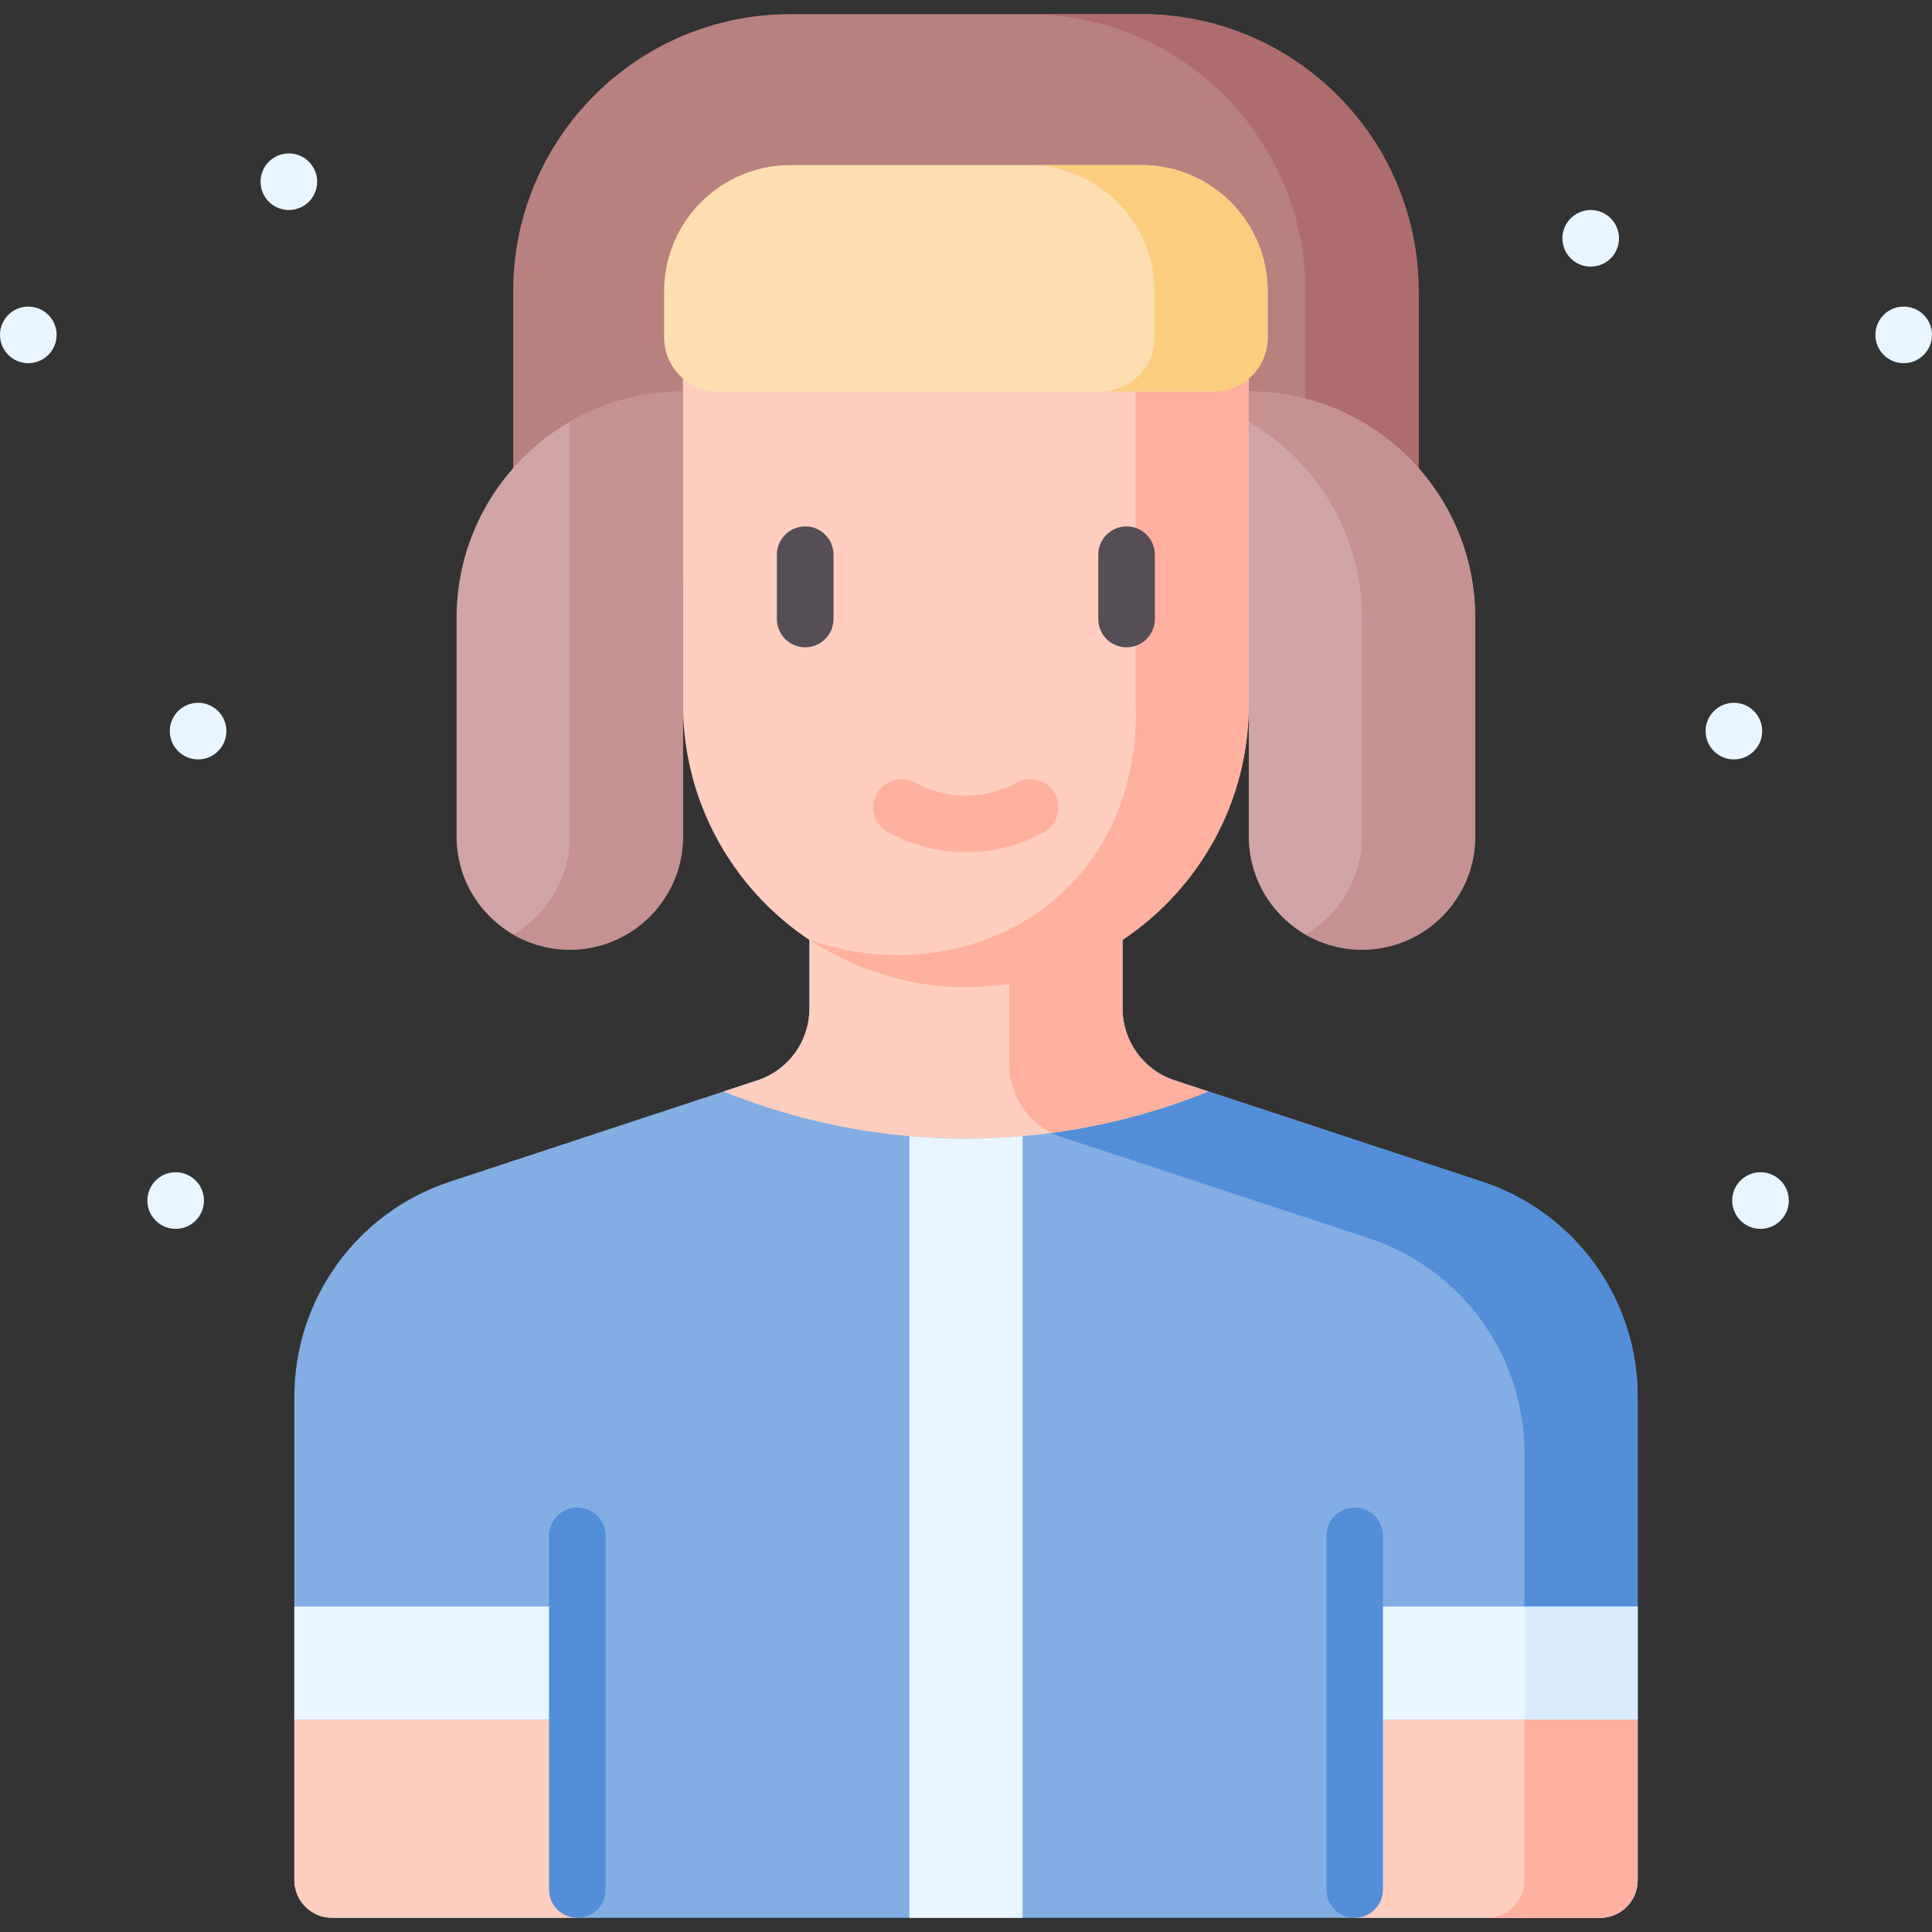 <svg id="Layer_1" enable-background="new 0 0 512 512" height="512" viewBox="0 0 512 512" width="512" xmlns="http://www.w3.org/2000/svg"><rect x="0" y="0" width="512" height="512" fill="#333333" stroke="none"/><g><path d="m209.465 3.75h93.009c40.575 0 73.467 32.892 73.467 73.467v76.533h-239.943v-76.533c0-40.575 32.892-73.467 73.467-73.467z" fill="#b98080"/><path d="m302.474 3.75h-30c40.575 0 73.467 32.893 73.467 73.467v76.533h30v-76.533c0-40.574-32.892-73.467-73.467-73.467z" fill="#ae6c6c"/><path d="m434 498.25v-128.104c0-25.899-16.618-48.875-41.214-56.983l-81.548-26.884c-8.199-2.703-13.738-10.362-13.738-18.994v-62.535h-83v62.535c0 8.633-5.539 16.292-13.738 18.994l-81.548 26.884c-24.596 8.109-41.214 31.084-41.214 56.983v128.104c0 5.523 4.477 10 10 10h336c5.523 0 10-4.477 10-10z" fill="#82aee3"/><g><path d="m392.786 313.163-81.548-26.884c-8.199-2.703-13.738-10.361-13.738-18.995v-62.534l-30 15v62.534c0 8.634 5.539 16.292 13.738 18.995l81.548 26.884c24.596 8.108 41.214 31.084 41.214 56.983v123.104h20c5.523 0 10-4.478 10-10v-128.104c0-25.899-16.618-48.875-41.214-56.983z" fill="#528fd8"/></g><g><path d="m359 425.75h75v30h-75z" fill="#eaf6ff"/></g><path d="m404 425.75h30v30h-30z" fill="#d8ecfe"/><g><path d="m78 425.75h75v30h-75z" fill="#eaf6ff"/></g><path d="m88 508.25h65v-52.5h-75v42.5c0 5.522 4.477 10 10 10z" fill="#ffcebf"/><path d="m424 508.25h-65v-52.5h75v42.5c0 5.522-4.477 10-10 10z" fill="#ffcebf"/><path d="m404 455.75v42.5c0 5.522-4.477 10-10 10h30c5.523 0 10-4.478 10-10v-42.5z" fill="#ffb09e"/><path d="m256.226 301.753c28.504-.037 50.866-7.183 64.022-12.504l-19.009-2.97c-8.199-2.703-13.738-10.361-13.738-18.995v-62.534h-73v62.534c0 8.634-5.539 16.292-13.738 18.995l-9.009 2.97c13.193 5.338 35.731 12.542 64.472 12.504z" fill="#ffcebf"/><path d="m267.5 219.75v62.534c0 7.702 4.415 14.617 11.188 17.941 17.849-2.391 32.096-7.148 41.559-10.977l-9.009-2.97c-8.199-2.703-13.738-10.361-13.738-18.995v-62.533z" fill="#ffb09e"/><path d="m180.998 88.749v97.864c0 41.42 33.566 74.998 74.972 74.998 3.921 0 7.772-.301 11.53-.882 6.155-.95 12.062-17.649 17.627-20.001 4.35-1.839 8.49 10.924 12.375 8.333 20.159-13.443 33.44-36.394 33.44-62.448v-97.864z" fill="#ffcebf"/><path d="m300.941 88.749v97.864c.234 4.646.998 28.974-17.154 47.746-17.106 17.688-44.24 23.443-69.287 14.744 7.942 5.075 19.433 10.638 33.861 12.126 2.646.272 5.187.388 7.609.383 41.406 0 74.972-33.578 74.972-74.999v-97.864z" fill="#ffb09e"/><path d="m360.941 251.672c-16.569 0-30-13.431-30-30v-117.923c33.137 0 60 26.863 60 60v57.923c0 16.569-13.431 30-30 30z" fill="#d1a4a5"/><path d="m330.941 103.749v8.047c17.929 10.375 30 29.749 30 51.953v57.923c0 11.102-6.036 20.789-15 25.976 4.414 2.555 9.534 4.023 15 4.023 16.569 0 30-13.431 30-30v-57.923c0-33.136-26.863-59.999-60-59.999z" fill="#c59191"/><path d="m150.998 251.672c16.569 0 30-13.431 30-30v-117.923c-33.137 0-60 26.863-60 60v57.923c0 16.569 13.431 30 30 30z" fill="#d1a4a5"/><path d="m180.998 103.749c-10.933 0-21.173 2.938-30 8.047v109.876c0 11.102-6.036 20.789-15 25.976 4.414 2.555 9.534 4.023 15 4.023 16.569 0 30-13.431 30-30z" fill="#c59191"/><g fill="#eaf6ff"><g><circle cx="504.5" cy="88.75" r="7.5"/><circle cx="459.5" cy="193.75" r="7.5"/></g><g><circle cx="7.5" cy="88.75" r="7.5"/><circle cx="52.5" cy="193.75" r="7.5"/></g><circle cx="421.553" cy="63.158" r="7.5"/><circle cx="466.553" cy="318.158" r="7.5"/><circle cx="46.553" cy="318.158" r="7.5"/><circle cx="76.553" cy="48.158" r="7.5"/></g><g><g><path d="m213.389 171.549c-4.143 0-7.5-3.357-7.5-7.5v-17.047c0-4.143 3.357-7.5 7.5-7.5s7.5 3.357 7.5 7.5v17.047c0 4.142-3.358 7.5-7.5 7.5z" fill="#554e56"/></g><g><path d="m298.55 171.549c-4.143 0-7.5-3.357-7.5-7.5v-17.047c0-4.143 3.357-7.5 7.5-7.5s7.5 3.357 7.5 7.5v17.047c0 4.142-3.358 7.5-7.5 7.5z" fill="#554e56"/></g><g><path d="m255.967 225.858c-.148 0-.296-.001-.446-.002-8.886-.094-15.886-2.933-20.192-5.298-3.631-1.993-4.958-6.553-2.965-10.184s6.554-4.958 10.184-2.965c2.803 1.539 7.355 3.386 13.131 3.446 6.072.063 10.787-1.84 13.716-3.447 3.631-1.991 8.189-.664 10.184 2.967 1.992 3.631.665 8.19-2.967 10.184-4.428 2.43-11.579 5.299-20.645 5.299z" fill="#ffb09e"/></g></g><path d="m175.998 89.448v-12.23c0-18.484 14.984-33.468 33.468-33.468h93.008c18.484 0 33.468 14.984 33.468 33.468v12.23c0 7.898-6.403 14.301-14.301 14.301h-131.342c-7.898 0-14.301-6.403-14.301-14.301z" fill="#fddeb0"/><path d="m302.474 43.75h-30c18.484 0 33.468 14.984 33.468 33.468v12.23c0 7.898-6.403 14.301-14.301 14.301h30c7.898 0 14.301-6.403 14.301-14.301v-12.23c-.001-18.484-14.985-33.468-33.468-33.468z" fill="#fccd7f"/><path d="m271 301.09v207.16h-30v-207.16c4.666.413 9.759.67 15.226.663 5.293-.007 10.235-.261 14.774-.663z" fill="#eaf6ff"/><g><path d="m153 508.25c-4.143 0-7.5-3.357-7.5-7.5v-93.73c0-4.143 3.357-7.5 7.5-7.5s7.5 3.357 7.5 7.5v93.73c0 4.143-3.357 7.5-7.5 7.5z" fill="#528fd8"/></g><g><path d="m359 508.25c-4.143 0-7.5-3.357-7.5-7.5v-93.73c0-4.143 3.357-7.5 7.5-7.5s7.5 3.357 7.5 7.5v93.73c0 4.143-3.357 7.5-7.5 7.5z" fill="#528fd8"/></g></g></svg>